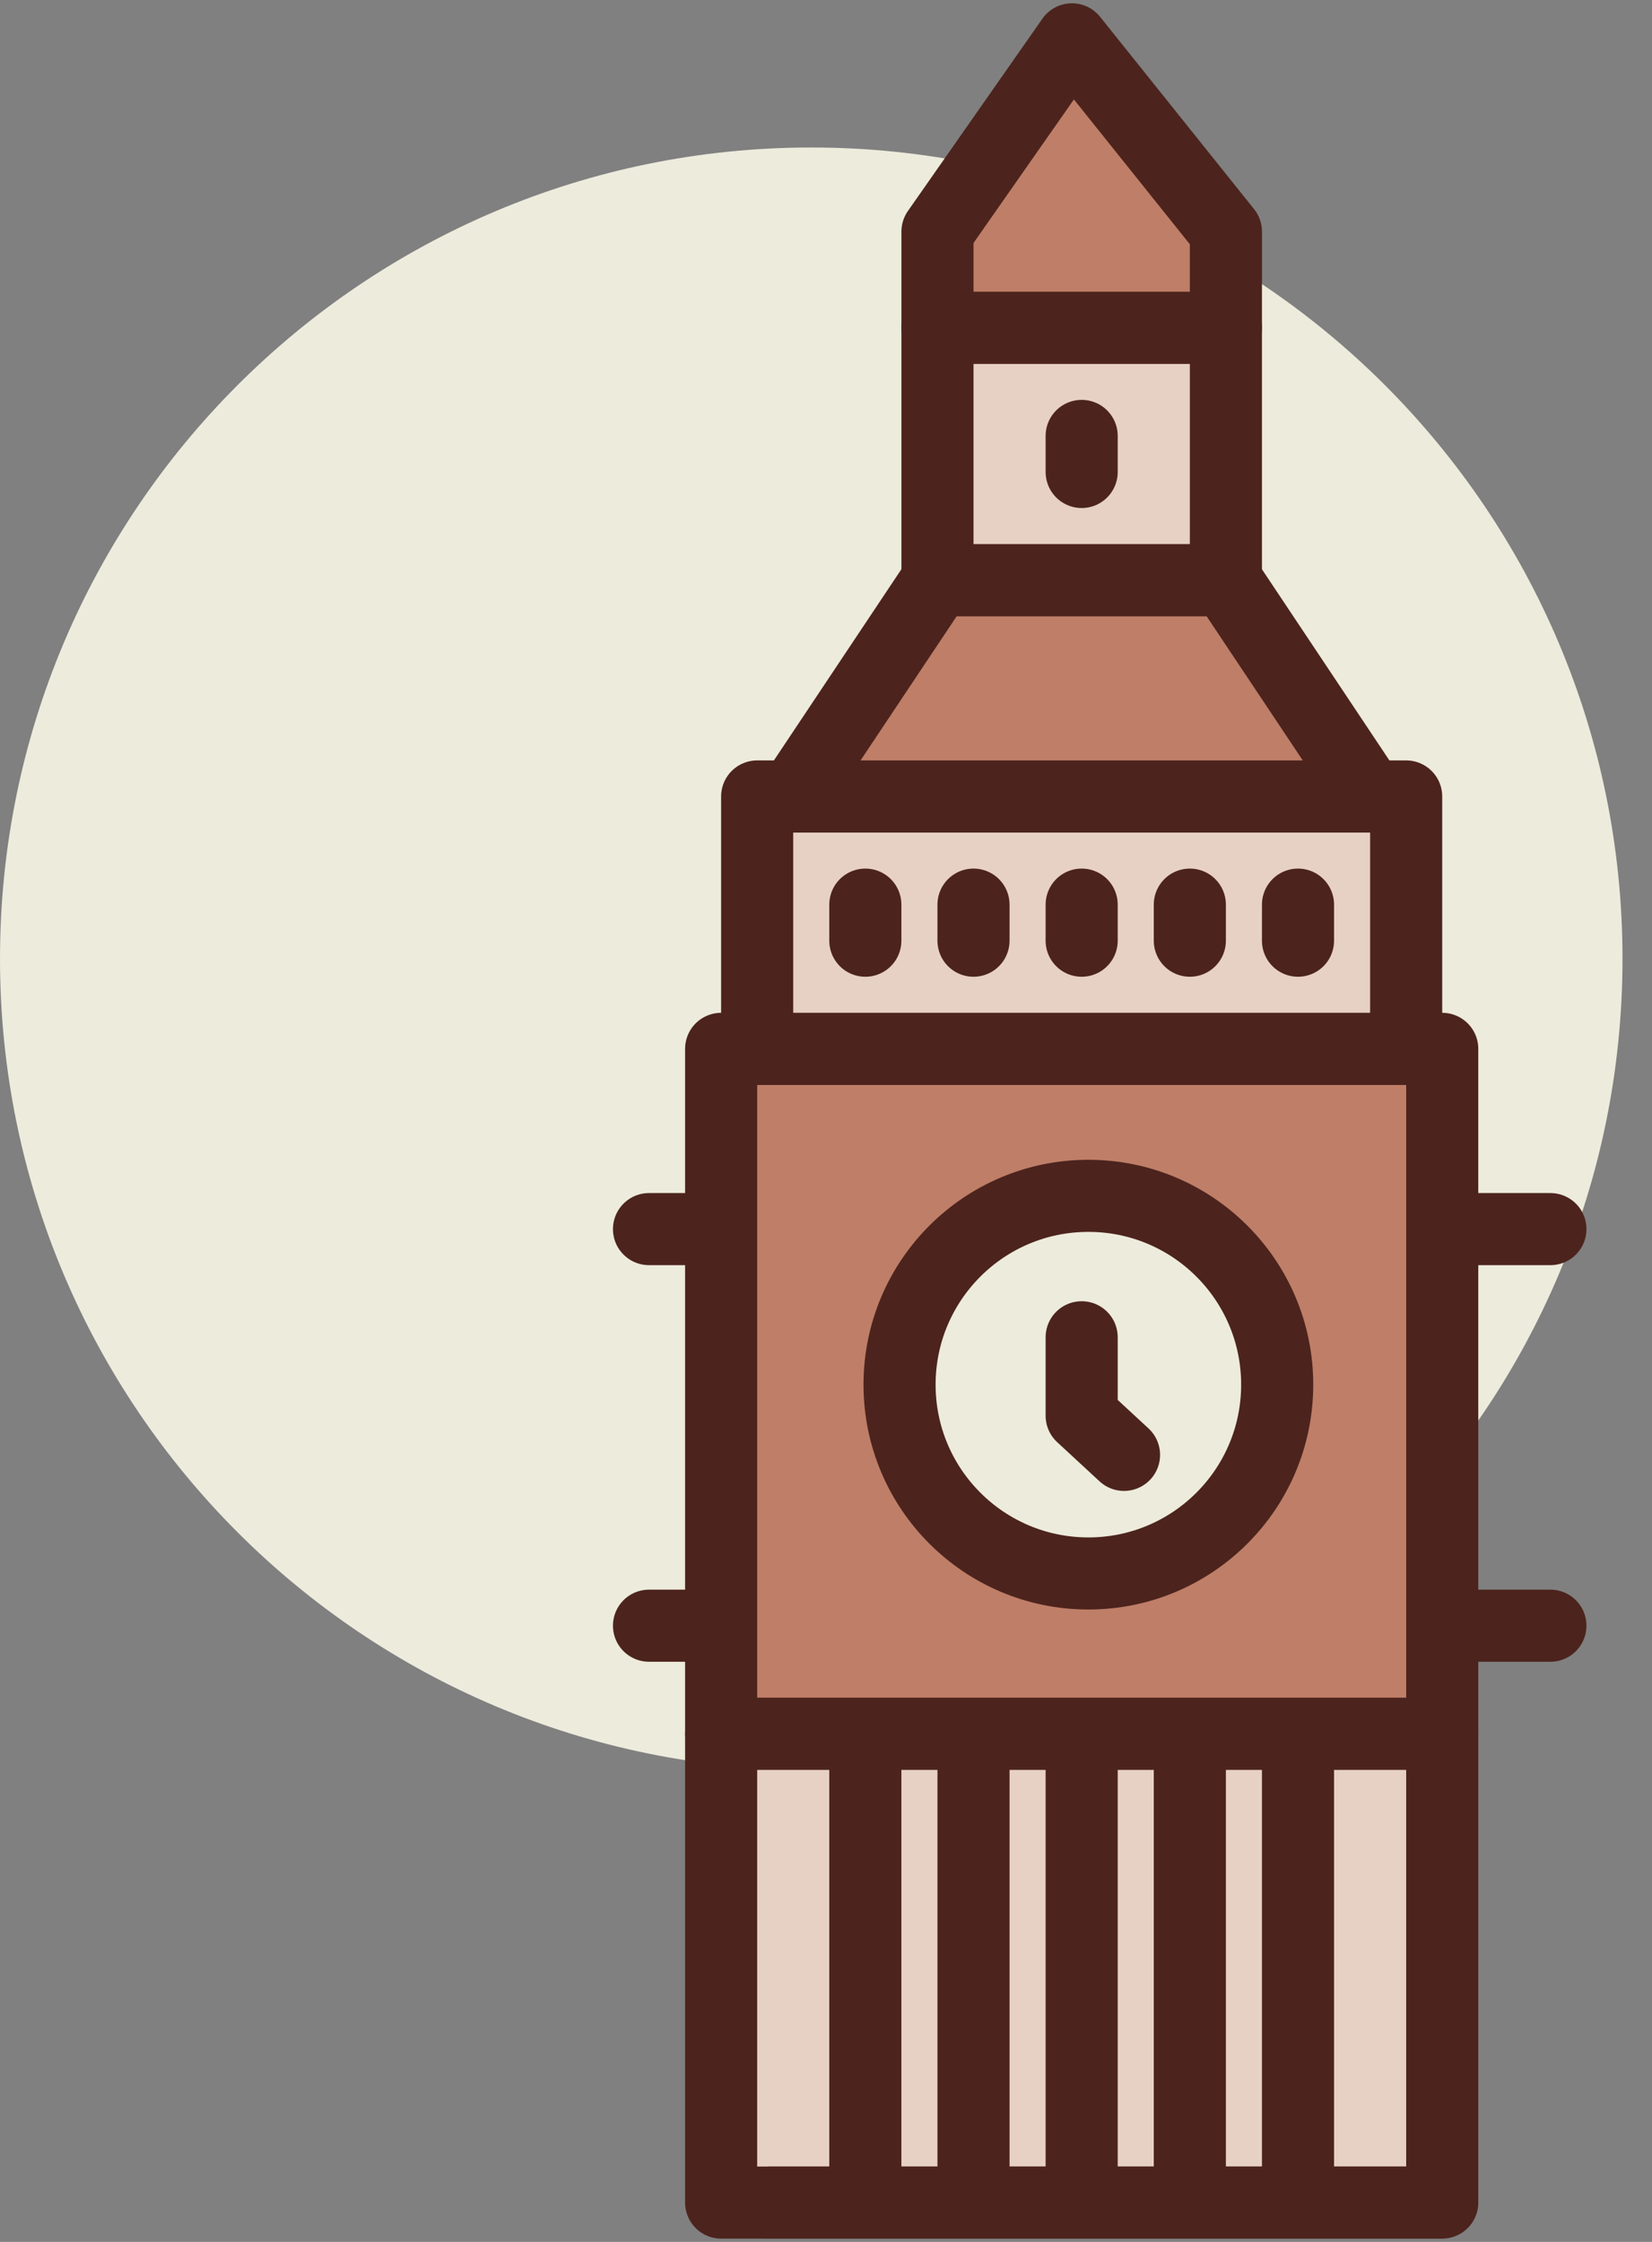 <svg width="42" height="57" viewBox="0 0 42 57" fill="none" xmlns="http://www.w3.org/2000/svg">
<rect x="0" y="0" width="42" height="57" fill="#808080" stroke="none"/>
<path d="M20.625 45C32.016 45 41.25 35.766 41.25 24.375C41.25 12.984 32.016 3.75 20.625 3.75C9.234 3.75 0 12.984 0 24.375C0 35.766 9.234 45 20.625 45Z" fill="#EDEBDC"/>
<path d="M16.5 31.25H39.417" stroke="#4C241D" stroke-width="1.833" stroke-linecap="round" stroke-linejoin="round"/>
<path d="M16.5 41.333H39.417" stroke="#4C241D" stroke-width="1.833" stroke-linecap="round" stroke-linejoin="round"/>
<path d="M36.667 26.667H18.334V44.083H36.667V26.667Z" fill="#BF7E68" stroke="#4C241D" stroke-width="1.833" stroke-linecap="round" stroke-linejoin="round"/>
<path d="M27.671 40.005C30.322 40.005 32.471 37.856 32.471 35.204C32.471 32.553 30.322 30.404 27.671 30.404C25.019 30.404 22.87 32.553 22.87 35.204C22.87 37.856 25.019 40.005 27.671 40.005Z" fill="#EDEBDC" stroke="#4C241D" stroke-width="1.833" stroke-linecap="round" stroke-linejoin="round"/>
<path d="M36.667 44.083H18.334V56H36.667V44.083Z" fill="#E7D1C4" stroke="#4C241D" stroke-width="1.833" stroke-linecap="round" stroke-linejoin="round"/>
<path d="M19.577 56H36.602" stroke="#4C241D" stroke-width="1.833" stroke-linecap="round" stroke-linejoin="round"/>
<path d="M24.75 45V55.083" stroke="#4C241D" stroke-width="1.833" stroke-linecap="round" stroke-linejoin="round"/>
<path d="M22 45V55.083" stroke="#4C241D" stroke-width="1.833" stroke-linecap="round" stroke-linejoin="round"/>
<path d="M27.5 45V55.083" stroke="#4C241D" stroke-width="1.833" stroke-linecap="round" stroke-linejoin="round"/>
<path d="M30.25 45V55.083" stroke="#4C241D" stroke-width="1.833" stroke-linecap="round" stroke-linejoin="round"/>
<path d="M33 45V55.083" stroke="#4C241D" stroke-width="1.833" stroke-linecap="round" stroke-linejoin="round"/>
<path d="M35.75 20.25H19.25V26.667H35.75V20.25Z" fill="#E7D1C4" stroke="#4C241D" stroke-width="1.833" stroke-linecap="round" stroke-linejoin="round"/>
<path d="M31.166 14.75H23.833L20.166 20.25H34.833L31.166 14.75Z" fill="#BF7E68" stroke="#4C241D" stroke-width="1.833" stroke-linecap="round" stroke-linejoin="round"/>
<path d="M31.167 8.333H23.834V14.75H31.167V8.333Z" fill="#E7D1C4" stroke="#4C241D" stroke-width="1.833" stroke-linecap="round" stroke-linejoin="round"/>
<path d="M31.167 5.889L27.253 1L23.834 5.889V8.333H31.167V5.889Z" fill="#BF7E68" stroke="#4C241D" stroke-width="1.833" stroke-linecap="round" stroke-linejoin="round"/>
<path d="M27.5 34V35.994L28.577 36.99" stroke="#4C241D" stroke-width="1.833" stroke-linecap="round" stroke-linejoin="round"/>
<path d="M22 23V23.917" stroke="#4C241D" stroke-width="1.833" stroke-linecap="round" stroke-linejoin="round"/>
<path d="M24.75 23V23.917" stroke="#4C241D" stroke-width="1.833" stroke-linecap="round" stroke-linejoin="round"/>
<path d="M27.5 23V23.917" stroke="#4C241D" stroke-width="1.833" stroke-linecap="round" stroke-linejoin="round"/>
<path d="M27.5 11.083V12" stroke="#4C241D" stroke-width="1.833" stroke-linecap="round" stroke-linejoin="round"/>
<path d="M30.25 23V23.917" stroke="#4C241D" stroke-width="1.833" stroke-linecap="round" stroke-linejoin="round"/>
<path d="M33 23V23.917" stroke="#4C241D" stroke-width="1.833" stroke-linecap="round" stroke-linejoin="round"/>
</svg>
